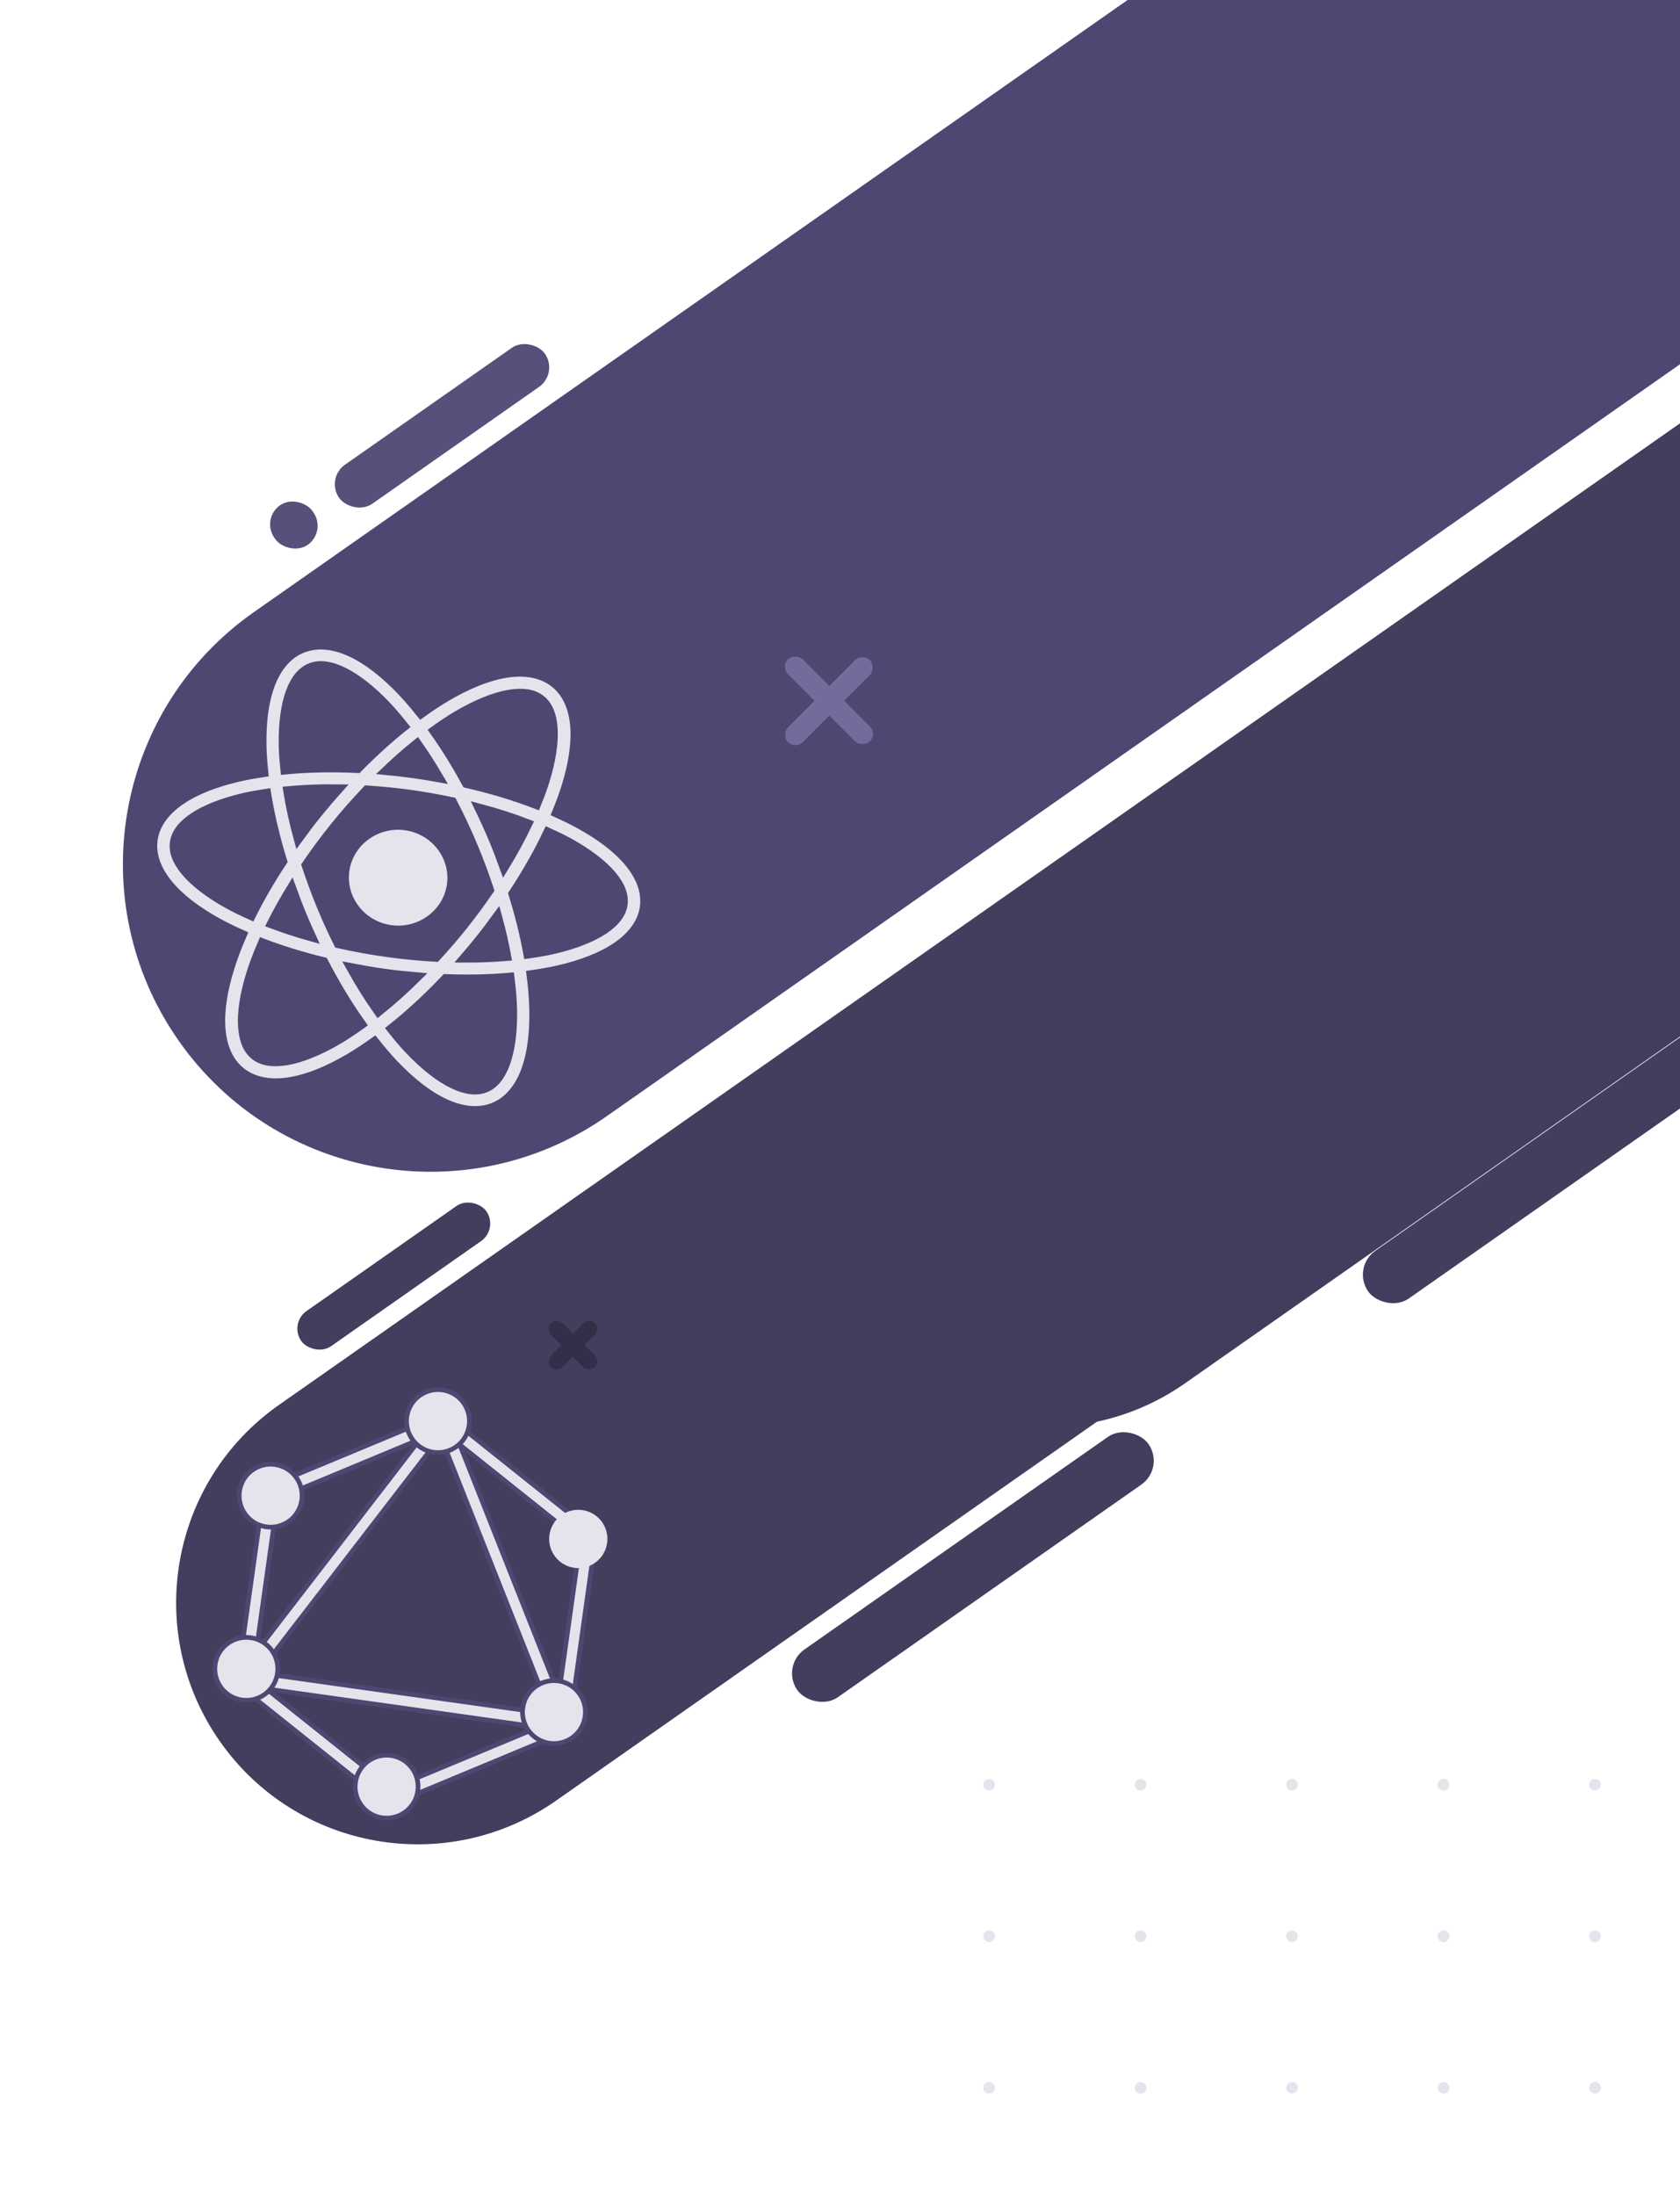 <svg width="721" height="942" viewBox="0 0 721 942" fill="none" xmlns="http://www.w3.org/2000/svg">
<path d="M76.627 446.312C34.816 386.601 49.328 304.302 109.039 262.492L730.676 -172.783L882.084 43.45L260.447 478.725C200.736 520.535 118.437 506.024 76.627 446.312V446.312Z" fill="#4F4772"/>
<path d="M94.343 746.874C61.515 699.991 72.909 635.372 119.792 602.544L852.241 89.678L971.121 259.457L238.672 772.323C191.789 805.151 127.171 793.757 94.343 746.874V746.874Z" fill="#443D5E"/>
<path d="M364.276 567.864C331.448 520.981 342.842 456.363 389.725 423.535L852.241 99.678L971.121 269.457L508.606 593.314C461.723 626.142 397.104 614.748 364.276 567.864V567.864Z" fill="#433C5D"/>
<rect x="580" y="543.67" width="184" height="25" rx="12.5" transform="rotate(-35 580 543.67)" fill="#443D5E"/>
<rect x="335" y="714.67" width="184" height="25" rx="12.5" transform="rotate(-35 335 714.67)" fill="#443D5E"/>
<rect x="124" y="567.629" width="96.987" height="18.388" rx="9.194" transform="rotate(-35 124 567.629)" fill="#443D5E"/>
<rect x="139.684" y="205.185" width="107.81" height="20.44" rx="10.22" transform="rotate(-35 139.684 205.185)" fill="#584F7B"/>
<rect x="112" y="222.452" width="19.966" height="20.716" rx="9.983" transform="rotate(-35 112 222.452)" fill="#584F7B"/>
<rect x="370.136" y="280" width="9" height="49.69" rx="4.5" transform="rotate(45 370.136 280)" fill="#746B9C"/>
<rect x="335" y="286" width="9" height="49.69" rx="4.5" transform="rotate(-45 335 286)" fill="#746B9C"/>
<rect width="7" height="26.715" rx="3.5" transform="matrix(0.706 0.708 -0.706 0.708 252.858 565)" fill="#342E49"/>
<rect width="7" height="26.715" rx="3.5" transform="matrix(0.706 -0.708 0.706 0.708 234 570)" fill="#342E49"/>
<mask id="path-13-inside-1_212_4" fill="white">
<path fill-rule="evenodd" clip-rule="evenodd" d="M228.08 288.64C224.523 288.029 220.696 288.12 216.776 288.786C208.936 290.12 200.416 293.652 191.436 298.932C187.916 301.001 184.317 303.425 180.682 306.023C177.975 302.628 175.249 299.408 172.508 296.53C165.361 289.027 158.183 283.323 151.037 279.924C143.891 276.525 136.455 275.423 129.847 278.019C123.24 280.615 118.68 286.427 115.967 293.699C113.255 300.971 112.159 309.926 112.378 320.151C112.454 323.703 112.75 327.458 113.149 331.298C109.507 331.848 105.958 332.464 102.64 333.227C92.626 335.53 84.15 338.769 77.691 343.124C71.233 347.48 66.646 353.216 65.665 360.074C64.685 366.933 67.489 373.681 72.475 379.619C77.462 385.556 84.701 390.976 93.682 395.903C96.864 397.649 100.342 399.306 103.947 400.916C101.891 405.655 100.111 410.284 98.716 414.713C95.637 424.49 94.186 433.398 94.757 441.141C95.327 448.884 98.078 455.742 103.73 460.05C109.382 464.357 116.874 465.306 124.713 463.972C132.553 462.639 141.063 459.114 150.043 453.834C153.53 451.784 157.103 449.389 160.704 446.82C163.459 450.286 166.233 453.571 169.024 456.502C176.171 464.005 183.359 469.701 190.505 473.1C197.651 476.499 205.087 477.601 211.695 475.005C218.303 472.409 222.854 466.596 225.566 459.324C228.279 452.052 229.373 443.106 229.154 432.881C229.055 428.233 228.643 423.286 227.991 418.156C232.035 417.576 235.963 416.911 239.618 416.071C249.632 413.768 258.109 410.52 264.567 406.164C271.026 401.809 275.612 396.082 276.592 389.223C277.573 382.364 274.77 375.608 269.784 369.67C264.797 363.733 257.556 358.322 248.576 353.394C245.557 351.738 242.269 350.162 238.868 348.627C240.339 345.023 241.696 341.469 242.771 338.055C245.851 328.277 247.303 319.361 246.732 311.618C246.162 303.875 243.401 297.024 237.749 292.717C234.923 290.563 231.637 289.251 228.08 288.64ZM226.36 297.673C228.594 298.043 230.433 298.827 231.937 299.974C234.947 302.268 236.854 306.186 237.301 312.263C237.749 318.34 236.565 326.304 233.721 335.336C232.747 338.428 231.51 341.678 230.158 344.995C221.097 341.5 211.057 338.449 200.245 335.977C195.809 327.796 191.128 320.255 186.291 313.47C189.712 311.021 193.087 308.755 196.339 306.843C204.635 301.965 212.264 298.921 218.416 297.874C221.493 297.351 224.126 297.303 226.36 297.673ZM139.379 285.68C141.643 285.93 144.166 286.689 146.985 288.03C152.622 290.711 159.115 295.705 165.727 302.648C168.265 305.313 170.815 308.346 173.365 311.55C166.764 316.804 160.095 322.837 153.491 329.56C142.449 329.03 131.983 329.257 122.338 330.175C121.972 326.64 121.692 323.198 121.623 319.978C121.42 310.517 122.521 302.541 124.661 296.804C126.801 291.067 129.756 287.793 133.325 286.391C135.109 285.69 137.114 285.429 139.379 285.68ZM178.971 319.016C182.139 323.491 185.254 328.341 188.291 333.515C184.673 332.864 181.002 332.268 177.26 331.751C173.444 331.223 169.677 330.795 165.946 330.436C170.317 326.282 174.67 322.462 178.971 319.016ZM175.971 340.772C182.204 341.633 188.243 342.722 194.092 343.961C197.345 350.214 200.455 356.802 203.328 363.716C205.852 369.791 208.061 375.814 210.01 381.73C206.439 386.958 202.566 392.218 198.379 397.445C194.694 402.046 190.913 406.377 187.106 410.531C180.353 410.152 173.394 409.499 166.288 408.517C159.011 407.511 151.985 406.214 145.244 404.701C142.791 399.75 140.413 394.641 138.197 389.306C135.644 383.161 133.408 377.067 131.444 371.086C135.025 365.839 138.9 360.558 143.101 355.313C147.776 349.476 152.596 344.02 157.449 338.915C163.484 339.309 169.666 339.9 175.971 340.772ZM205.731 346.708C213.156 348.671 220.067 350.927 226.451 353.37C223.597 359.359 220.25 365.563 216.362 371.905C214.973 368.076 213.518 364.226 211.907 360.346C209.953 355.645 207.864 351.131 205.731 346.708ZM145.197 338.414C141.975 342.02 138.782 345.721 135.652 349.63C132.981 352.965 130.455 356.314 128.019 359.661C126.079 352.555 124.61 345.723 123.554 339.231C130.326 338.603 137.561 338.306 145.197 338.414ZM235.18 356.997C238.292 358.404 241.287 359.837 244.009 361.331C252.288 365.873 258.649 370.776 262.56 375.433C266.472 380.09 267.87 384.209 267.336 387.944C266.802 391.679 264.304 395.259 259.239 398.675C254.173 402.092 246.684 405.081 237.452 407.204C234.08 407.979 230.408 408.598 226.605 409.139C225.121 400.922 222.966 392.266 220.203 383.352C226.128 374.375 231.144 365.517 235.18 356.997ZM114.349 340.343C115.821 349.534 118.126 359.309 121.254 369.438C116.066 377.303 111.545 385.084 107.798 392.623C104.419 391.117 101.178 389.574 98.249 387.967C89.97 383.424 83.609 378.521 79.697 373.864C75.786 369.207 74.388 365.088 74.922 361.353C75.455 357.619 77.954 354.038 83.019 350.622C88.085 347.206 95.574 344.216 104.805 342.094C107.793 341.407 111.02 340.847 114.349 340.343ZM174.062 354.129C161.459 352.387 149.708 361.014 147.952 373.296C146.197 385.579 155.075 397.056 167.677 398.798C180.28 400.54 192.031 391.913 193.787 379.63C195.542 367.348 186.664 355.87 174.062 354.129ZM125.092 380.911C126.501 384.808 127.986 388.727 129.627 392.677C130.911 395.767 132.241 398.786 133.605 401.758C127.569 400.076 121.868 398.214 116.552 396.208C119.045 391.234 121.909 386.109 125.092 380.911ZM213.448 393.121C215.058 398.995 216.375 404.706 217.382 410.178C211.692 410.661 205.673 410.9 199.381 410.875C201.553 408.357 203.71 405.784 205.838 403.128C208.502 399.801 211.017 396.46 213.448 393.121ZM112.671 404.515C120.693 407.576 129.474 410.29 138.871 412.566C143.953 422.417 149.431 431.394 155.097 439.364C151.707 441.787 148.37 444.039 145.147 445.933C136.852 450.811 129.215 453.846 123.062 454.892C116.91 455.939 112.551 455.086 109.541 452.792C106.532 450.498 104.634 446.581 104.186 440.504C103.739 434.427 104.912 426.471 107.757 417.439C109.047 413.342 110.722 408.995 112.671 404.515ZM218.792 419.216C219.417 424.08 219.809 428.729 219.902 433.043C220.104 442.505 219.003 450.481 216.863 456.218C214.723 461.955 211.785 465.24 208.216 466.642C204.648 468.044 200.177 467.673 194.54 464.992C188.902 462.311 182.41 457.317 175.797 450.374C173.212 447.66 170.618 444.566 168.021 441.292C175.75 435.146 183.585 427.966 191.282 419.827C200.976 420.196 210.201 419.979 218.792 419.216ZM150.7 415.135C155.37 416.035 160.114 416.863 164.999 417.538C169.722 418.191 174.358 418.67 178.948 419.065C173.415 424.547 167.871 429.459 162.425 433.819C158.417 428.141 154.475 421.908 150.7 415.135Z"/>
</mask>
<path fill-rule="evenodd" clip-rule="evenodd" d="M228.08 288.64C224.523 288.029 220.696 288.12 216.776 288.786C208.936 290.12 200.416 293.652 191.436 298.932C187.916 301.001 184.317 303.425 180.682 306.023C177.975 302.628 175.249 299.408 172.508 296.53C165.361 289.027 158.183 283.323 151.037 279.924C143.891 276.525 136.455 275.423 129.847 278.019C123.24 280.615 118.68 286.427 115.967 293.699C113.255 300.971 112.159 309.926 112.378 320.151C112.454 323.703 112.75 327.458 113.149 331.298C109.507 331.848 105.958 332.464 102.64 333.227C92.626 335.53 84.15 338.769 77.691 343.124C71.233 347.48 66.646 353.216 65.665 360.074C64.685 366.933 67.489 373.681 72.475 379.619C77.462 385.556 84.701 390.976 93.682 395.903C96.864 397.649 100.342 399.306 103.947 400.916C101.891 405.655 100.111 410.284 98.716 414.713C95.637 424.49 94.186 433.398 94.757 441.141C95.327 448.884 98.078 455.742 103.73 460.05C109.382 464.357 116.874 465.306 124.713 463.972C132.553 462.639 141.063 459.114 150.043 453.834C153.53 451.784 157.103 449.389 160.704 446.82C163.459 450.286 166.233 453.571 169.024 456.502C176.171 464.005 183.359 469.701 190.505 473.1C197.651 476.499 205.087 477.601 211.695 475.005C218.303 472.409 222.854 466.596 225.566 459.324C228.279 452.052 229.373 443.106 229.154 432.881C229.055 428.233 228.643 423.286 227.991 418.156C232.035 417.576 235.963 416.911 239.618 416.071C249.632 413.768 258.109 410.52 264.567 406.164C271.026 401.809 275.612 396.082 276.592 389.223C277.573 382.364 274.77 375.608 269.784 369.67C264.797 363.733 257.556 358.322 248.576 353.394C245.557 351.738 242.269 350.162 238.868 348.627C240.339 345.023 241.696 341.469 242.771 338.055C245.851 328.277 247.303 319.361 246.732 311.618C246.162 303.875 243.401 297.024 237.749 292.717C234.923 290.563 231.637 289.251 228.08 288.64ZM226.36 297.673C228.594 298.043 230.433 298.827 231.937 299.974C234.947 302.268 236.854 306.186 237.301 312.263C237.749 318.34 236.565 326.304 233.721 335.336C232.747 338.428 231.51 341.678 230.158 344.995C221.097 341.5 211.057 338.449 200.245 335.977C195.809 327.796 191.128 320.255 186.291 313.47C189.712 311.021 193.087 308.755 196.339 306.843C204.635 301.965 212.264 298.921 218.416 297.874C221.493 297.351 224.126 297.303 226.36 297.673ZM139.379 285.68C141.643 285.93 144.166 286.689 146.985 288.03C152.622 290.711 159.115 295.705 165.727 302.648C168.265 305.313 170.815 308.346 173.365 311.55C166.764 316.804 160.095 322.837 153.491 329.56C142.449 329.03 131.983 329.257 122.338 330.175C121.972 326.64 121.692 323.198 121.623 319.978C121.42 310.517 122.521 302.541 124.661 296.804C126.801 291.067 129.756 287.793 133.325 286.391C135.109 285.69 137.114 285.429 139.379 285.68ZM178.971 319.016C182.139 323.491 185.254 328.341 188.291 333.515C184.673 332.864 181.002 332.268 177.26 331.751C173.444 331.223 169.677 330.795 165.946 330.436C170.317 326.282 174.67 322.462 178.971 319.016ZM175.971 340.772C182.204 341.633 188.243 342.722 194.092 343.961C197.345 350.214 200.455 356.802 203.328 363.716C205.852 369.791 208.061 375.814 210.01 381.73C206.439 386.958 202.566 392.218 198.379 397.445C194.694 402.046 190.913 406.377 187.106 410.531C180.353 410.152 173.394 409.499 166.288 408.517C159.011 407.511 151.985 406.214 145.244 404.701C142.791 399.75 140.413 394.641 138.197 389.306C135.644 383.161 133.408 377.067 131.444 371.086C135.025 365.839 138.9 360.558 143.101 355.313C147.776 349.476 152.596 344.02 157.449 338.915C163.484 339.309 169.666 339.9 175.971 340.772ZM205.731 346.708C213.156 348.671 220.067 350.927 226.451 353.37C223.597 359.359 220.25 365.563 216.362 371.905C214.973 368.076 213.518 364.226 211.907 360.346C209.953 355.645 207.864 351.131 205.731 346.708ZM145.197 338.414C141.975 342.02 138.782 345.721 135.652 349.63C132.981 352.965 130.455 356.314 128.019 359.661C126.079 352.555 124.61 345.723 123.554 339.231C130.326 338.603 137.561 338.306 145.197 338.414ZM235.18 356.997C238.292 358.404 241.287 359.837 244.009 361.331C252.288 365.873 258.649 370.776 262.56 375.433C266.472 380.09 267.87 384.209 267.336 387.944C266.802 391.679 264.304 395.259 259.239 398.675C254.173 402.092 246.684 405.081 237.452 407.204C234.08 407.979 230.408 408.598 226.605 409.139C225.121 400.922 222.966 392.266 220.203 383.352C226.128 374.375 231.144 365.517 235.18 356.997ZM114.349 340.343C115.821 349.534 118.126 359.309 121.254 369.438C116.066 377.303 111.545 385.084 107.798 392.623C104.419 391.117 101.178 389.574 98.249 387.967C89.97 383.424 83.609 378.521 79.697 373.864C75.786 369.207 74.388 365.088 74.922 361.353C75.455 357.619 77.954 354.038 83.019 350.622C88.085 347.206 95.574 344.216 104.805 342.094C107.793 341.407 111.02 340.847 114.349 340.343ZM174.062 354.129C161.459 352.387 149.708 361.014 147.952 373.296C146.197 385.579 155.075 397.056 167.677 398.798C180.28 400.54 192.031 391.913 193.787 379.63C195.542 367.348 186.664 355.87 174.062 354.129ZM125.092 380.911C126.501 384.808 127.986 388.727 129.627 392.677C130.911 395.767 132.241 398.786 133.605 401.758C127.569 400.076 121.868 398.214 116.552 396.208C119.045 391.234 121.909 386.109 125.092 380.911ZM213.448 393.121C215.058 398.995 216.375 404.706 217.382 410.178C211.692 410.661 205.673 410.9 199.381 410.875C201.553 408.357 203.71 405.784 205.838 403.128C208.502 399.801 211.017 396.46 213.448 393.121ZM112.671 404.515C120.693 407.576 129.474 410.29 138.871 412.566C143.953 422.417 149.431 431.394 155.097 439.364C151.707 441.787 148.37 444.039 145.147 445.933C136.852 450.811 129.215 453.846 123.062 454.892C116.91 455.939 112.551 455.086 109.541 452.792C106.532 450.498 104.634 446.581 104.186 440.504C103.739 434.427 104.912 426.471 107.757 417.439C109.047 413.342 110.722 408.995 112.671 404.515ZM218.792 419.216C219.417 424.08 219.809 428.729 219.902 433.043C220.104 442.505 219.003 450.481 216.863 456.218C214.723 461.955 211.785 465.24 208.216 466.642C204.648 468.044 200.177 467.673 194.54 464.992C188.902 462.311 182.41 457.317 175.797 450.374C173.212 447.66 170.618 444.566 168.021 441.292C175.75 435.146 183.585 427.966 191.282 419.827C200.976 420.196 210.201 419.979 218.792 419.216ZM150.7 415.135C155.37 416.035 160.114 416.863 164.999 417.538C169.722 418.191 174.358 418.67 178.948 419.065C173.415 424.547 167.871 429.459 162.425 433.819C158.417 428.141 154.475 421.908 150.7 415.135Z" fill="#E5E3EC" stroke="#4F4772" stroke-width="4" mask="url(#path-13-inside-1_212_4)"/>
<g clip-path="url(#clip0_212_4)">
<path d="M112.012 716.188L110.962 717.549L112.665 717.789L234.633 734.93L236.336 735.169L235.702 733.571L189.782 617.812L189.134 616.178L188.061 617.57L112.012 716.188ZM190.916 603.497L246.243 742.957L99.292 722.305L190.916 603.497Z" fill="#E5E3EC" stroke="#4F4772" stroke-width="2"/>
<path d="M108.449 719.047L108.369 719.613L108.815 719.968L167.459 766.748L167.921 767.116L168.467 766.889L237.733 738.087L238.259 737.867L238.339 737.302L248.986 661.547L249.065 660.982L248.619 660.626L189.975 613.847L189.513 613.478L188.968 613.705L119.702 642.508L119.175 642.727L119.095 643.292L108.449 719.047ZM166.898 774.397L101.595 722.305L113.405 638.272L190.537 606.198L255.839 658.29L244.029 742.322L166.898 774.397Z" fill="#E5E3EC" stroke="#4F4772" stroke-width="2"/>
<path d="M186.083 622.917C193.466 623.954 200.293 618.81 201.331 611.427C202.368 604.043 197.224 597.217 189.841 596.179C182.457 595.142 175.631 600.286 174.593 607.669C173.556 615.052 178.7 621.879 186.083 622.917Z" fill="#E5E3EC" stroke="#4F4772" stroke-width="2"/>
<path d="M164.047 779.709C171.431 780.747 178.257 775.603 179.295 768.219C180.332 760.836 175.188 754.009 167.805 752.972C160.422 751.934 153.595 757.078 152.558 764.462C151.52 771.845 156.664 778.671 164.047 779.709Z" fill="#E5E3EC" stroke="#4F4772" stroke-width="2"/>
<path d="M103.828 729.169C111.212 730.207 118.038 725.063 119.076 717.68C120.113 710.296 114.969 703.47 107.586 702.432C100.203 701.395 93.376 706.539 92.338 713.922C91.301 721.305 96.445 728.132 103.828 729.169Z" fill="#E5E3EC" stroke="#4F4772" stroke-width="2"/>
<path d="M235.864 747.726C243.247 748.764 250.074 743.619 251.112 736.236C252.149 728.853 247.005 722.026 239.622 720.989C232.238 719.951 225.412 725.095 224.374 732.478C223.337 739.862 228.481 746.688 235.864 747.726Z" fill="#E5E3EC" stroke="#4F4772" stroke-width="2"/>
<path d="M114.266 654.899C121.65 655.937 128.476 650.793 129.514 643.41C130.551 636.026 125.407 629.2 118.024 628.162C110.641 627.125 103.814 632.269 102.777 639.652C101.739 647.035 106.883 653.862 114.266 654.899Z" fill="#E5E3EC" stroke="#4F4772" stroke-width="2"/>
<path d="M246.441 672.466C253.278 673.426 259.598 668.663 260.559 661.827C261.52 654.991 256.757 648.67 249.921 647.709C243.084 646.748 236.763 651.511 235.803 658.348C234.842 665.184 239.605 671.505 246.441 672.466Z" fill="#E5E3EC"/>
</g>
<circle cx="424.5" cy="765.5" r="2.5" fill="#E5E3EC"/>
<circle cx="424.5" cy="830.5" r="2.5" fill="#E5E3EC"/>
<circle cx="424.5" cy="895.5" r="2.5" fill="#E5E3EC"/>
<circle cx="489.5" cy="765.5" r="2.5" fill="#E5E3EC"/>
<circle cx="489.5" cy="830.5" r="2.5" fill="#E5E3EC"/>
<circle cx="489.5" cy="895.5" r="2.5" fill="#E5E3EC"/>
<circle cx="554.5" cy="765.5" r="2.5" fill="#E5E3EC"/>
<circle cx="554.5" cy="830.5" r="2.5" fill="#E5E3EC"/>
<circle cx="554.5" cy="895.5" r="2.5" fill="#E5E3EC"/>
<circle cx="619.5" cy="765.5" r="2.5" fill="#E5E3EC"/>
<circle cx="619.5" cy="830.5" r="2.5" fill="#E5E3EC"/>
<circle cx="619.5" cy="895.5" r="2.5" fill="#E5E3EC"/>
<circle cx="684.5" cy="765.5" r="2.5" fill="#E5E3EC"/>
<circle cx="684.5" cy="830.5" r="2.5" fill="#E5E3EC"/>
<circle cx="684.5" cy="895.5" r="2.5" fill="#E5E3EC"/>
<defs>
<clipPath id="clip0_212_4">
<rect width="200" height="200" fill="white" transform="translate(91.835 575) rotate(8)"/>
</clipPath>
</defs>
</svg>
